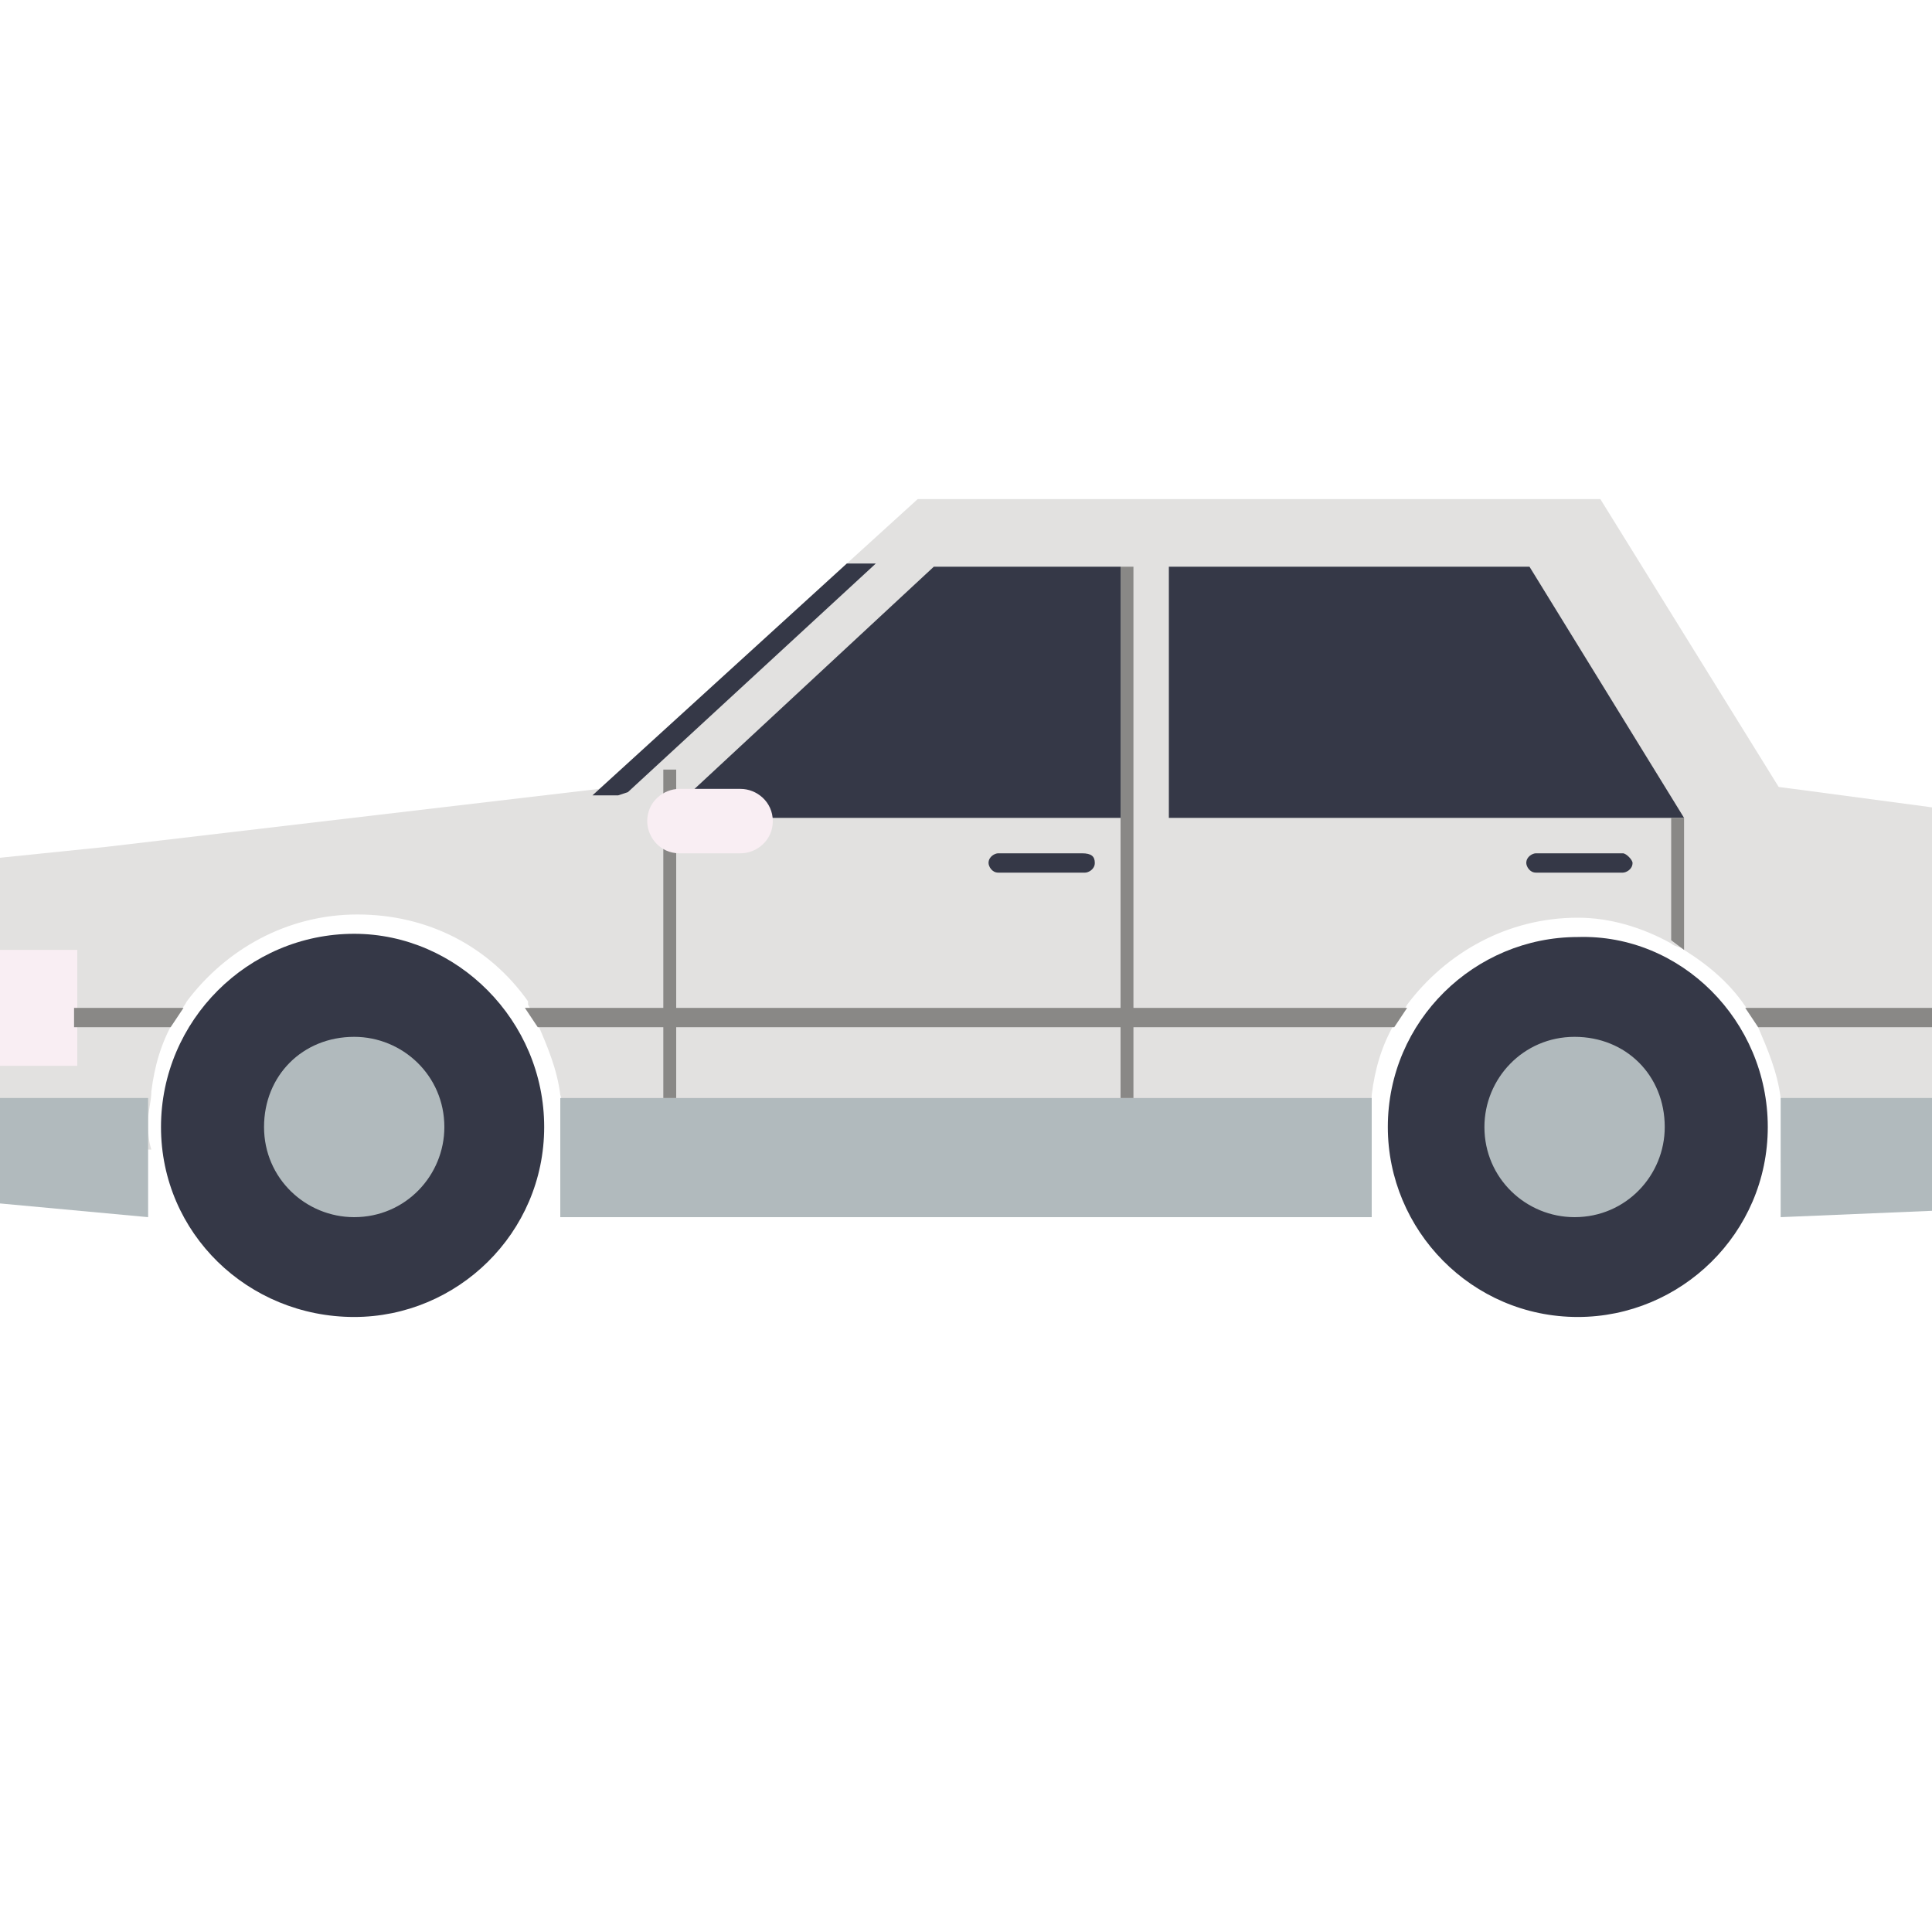 <?xml version="1.0" encoding="utf-8"?>
<!-- Generator: Adobe Illustrator 22.0.0, SVG Export Plug-In . SVG Version: 6.00 Build 0)  -->
<svg version="1.1" id="图层_1" xmlns="http://www.w3.org/2000/svg" xmlns:xlink="http://www.w3.org/1999/xlink" x="0px" y="0px"
	 viewBox="0 0 60 60" style="enable-background:new 0 0 60 60;" xml:space="preserve">
<style type="text/css">
	.st0{fill:#E2E1E0;}
	.st1{fill:#353847;}
	.st2{fill:#B1BABD;}
	.st3{fill:#F9EEF3;}
	.st4{fill:#898886;}
</style>
<g id="XMLID_592_">
</g>
<g id="XMLID_595_">
</g>
<g id="XMLID_596_">
</g>
<g id="XMLID_597_">
</g>
<g id="XMLID_598_">
</g>
<g>
	<path class="st0" d="M68.7,26.5v9.6l-13.4,0c0.1-0.4,0.1-0.7,0.1-1.1c0-0.3,0-0.6-0.1-0.9c-0.1-0.8-0.4-1.5-0.7-2.2l0,0
		c-0.1-0.2-0.2-0.4-0.3-0.5l0,0c-0.5-0.8-1.2-1.4-2-1.9c-0.1-0.1-0.3-0.1-0.4-0.2l0,0C51,28.8,50,28.5,49,28.5
		c-2.2,0-4.1,1.1-5.3,2.7c-0.1,0.2-0.3,0.4-0.4,0.6c-0.4,0.7-0.6,1.4-0.7,2.2c0,0.3-0.1,0.6-0.1,0.9c0,0.3,0,0.6,0.1,0.9l-25.2,0
		c0-0.3,0.1-0.6,0.1-0.9c0-0.3,0-0.6-0.1-0.9c-0.1-0.8-0.4-1.5-0.7-2.2l0-0.1c-0.1-0.2-0.2-0.3-0.3-0.5l0-0.1
		c-1.2-1.7-3.1-2.7-5.3-2.7c-2.2,0-4.1,1.1-5.3,2.7l0,0c-0.1,0.2-0.3,0.4-0.4,0.6l0,0c-0.4,0.7-0.6,1.4-0.7,2.2
		c0,0.3-0.1,0.6-0.1,0.9c0,0.3,0,0.6,0.1,0.9l-5.3,0l0-9l3.9-0.4l15.3-1.8l0.1,0l1-0.1l0.6-0.1v2.7l28.8,0l0-3.4l2.7,0.4l3.9,0.5
		l12,1.6L68.7,26.5z"/>
	<g>
		<path class="st1" d="M16.9,35c0,3.3-2.7,5.9-5.9,5.9C7.7,40.9,5,38.3,5,35C5,31.7,7.7,29,11,29C14.2,29,16.9,31.7,16.9,35z"/>
		<path class="st2" d="M13.8,35c0,1.5-1.2,2.8-2.8,2.8c-1.5,0-2.8-1.2-2.8-2.8s1.2-2.8,2.8-2.8C12.5,32.2,13.8,33.4,13.8,35z"/>
	</g>
	<g>
		<path class="st1" d="M54.9,35c0,3.3-2.7,5.9-5.9,5.9c-3.3,0-5.9-2.7-5.9-5.9c0-3.3,2.7-5.9,5.9-5.9C52.2,29,54.9,31.7,54.9,35z"/>
		<path class="st2" d="M51.7,35c0,1.5-1.2,2.8-2.8,2.8c-1.5,0-2.8-1.2-2.8-2.8c0-1.5,1.2-2.8,2.8-2.8C50.5,32.2,51.7,33.4,51.7,35z"
			/>
	</g>
	<rect x="-0.7" y="29.5" class="st3" width="3.1" height="3.6"/>
	<rect x="17.4" y="34.1" class="st2" width="25.2" height="3.7"/>
	<polygon class="st2" points="4.6,34.1 4.6,37.8 -0.8,37.3 -1.9,37.2 -1.9,34.1 	"/>
	<polygon class="st2" points="69.6,37.2 55.3,37.8 55.3,34.1 69.6,34.1 	"/>
	<polygon class="st0" points="57.2,27.6 15.3,27.6 18.4,24.7 18.4,24.7 26.3,17.5 28.5,15.5 49.7,15.5 55.4,24.7 	"/>
	<polygon class="st4" points="5.3,31.9 2.3,31.9 2.3,31.3 5.7,31.3 	"/>
	<polygon class="st4" points="43.3,31.9 16.7,31.9 16.3,31.3 43.7,31.3 	"/>
	<polygon class="st4" points="68.7,31.9 54.6,31.9 54.2,31.3 68.7,31.3 	"/>
	<polygon class="st1" points="20.6,25.4 34.8,25.4 34.8,17.6 29,17.6 	"/>
	<polygon class="st1" points="52.3,25.4 36.3,25.4 36.3,17.6 47.5,17.6 	"/>
	<polygon class="st1" points="27.2,17.5 19.5,24.6 19.2,24.7 18.5,24.7 18.4,24.7 26.3,17.5 	"/>
	<rect x="65.7" y="29.5" class="st3" width="3.1" height="3.6"/>
	<rect x="34.8" y="17.6" class="st4" width="0.4" height="16.5"/>
	<polygon class="st4" points="52.3,29.5 51.9,29.2 51.9,25.4 52.3,25.4 	"/>
	<rect x="20.6" y="23.9" class="st4" width="0.4" height="10.2"/>
	<path class="st3" d="M24,25.5c0,0.6-0.5,1-1,1l-1.9,0c-0.6,0-1-0.5-1-1l0,0c0-0.6,0.5-1,1-1h1.9C23.5,24.5,24,24.9,24,25.5L24,25.5
		z"/>
	<path class="st1" d="M34,26.8c0,0.2-0.2,0.3-0.3,0.3H31c-0.2,0-0.3-0.2-0.3-0.3l0,0c0-0.2,0.2-0.3,0.3-0.3h2.6
		C33.9,26.5,34,26.6,34,26.8L34,26.8z"/>
	<path class="st1" d="M50.7,26.8c0,0.2-0.2,0.3-0.3,0.3l-2.7,0c-0.2,0-0.3-0.2-0.3-0.3l0,0c0-0.2,0.2-0.3,0.3-0.3h2.7
		C50.5,26.5,50.7,26.7,50.7,26.8L50.7,26.8z"/>
</g>
</svg>
